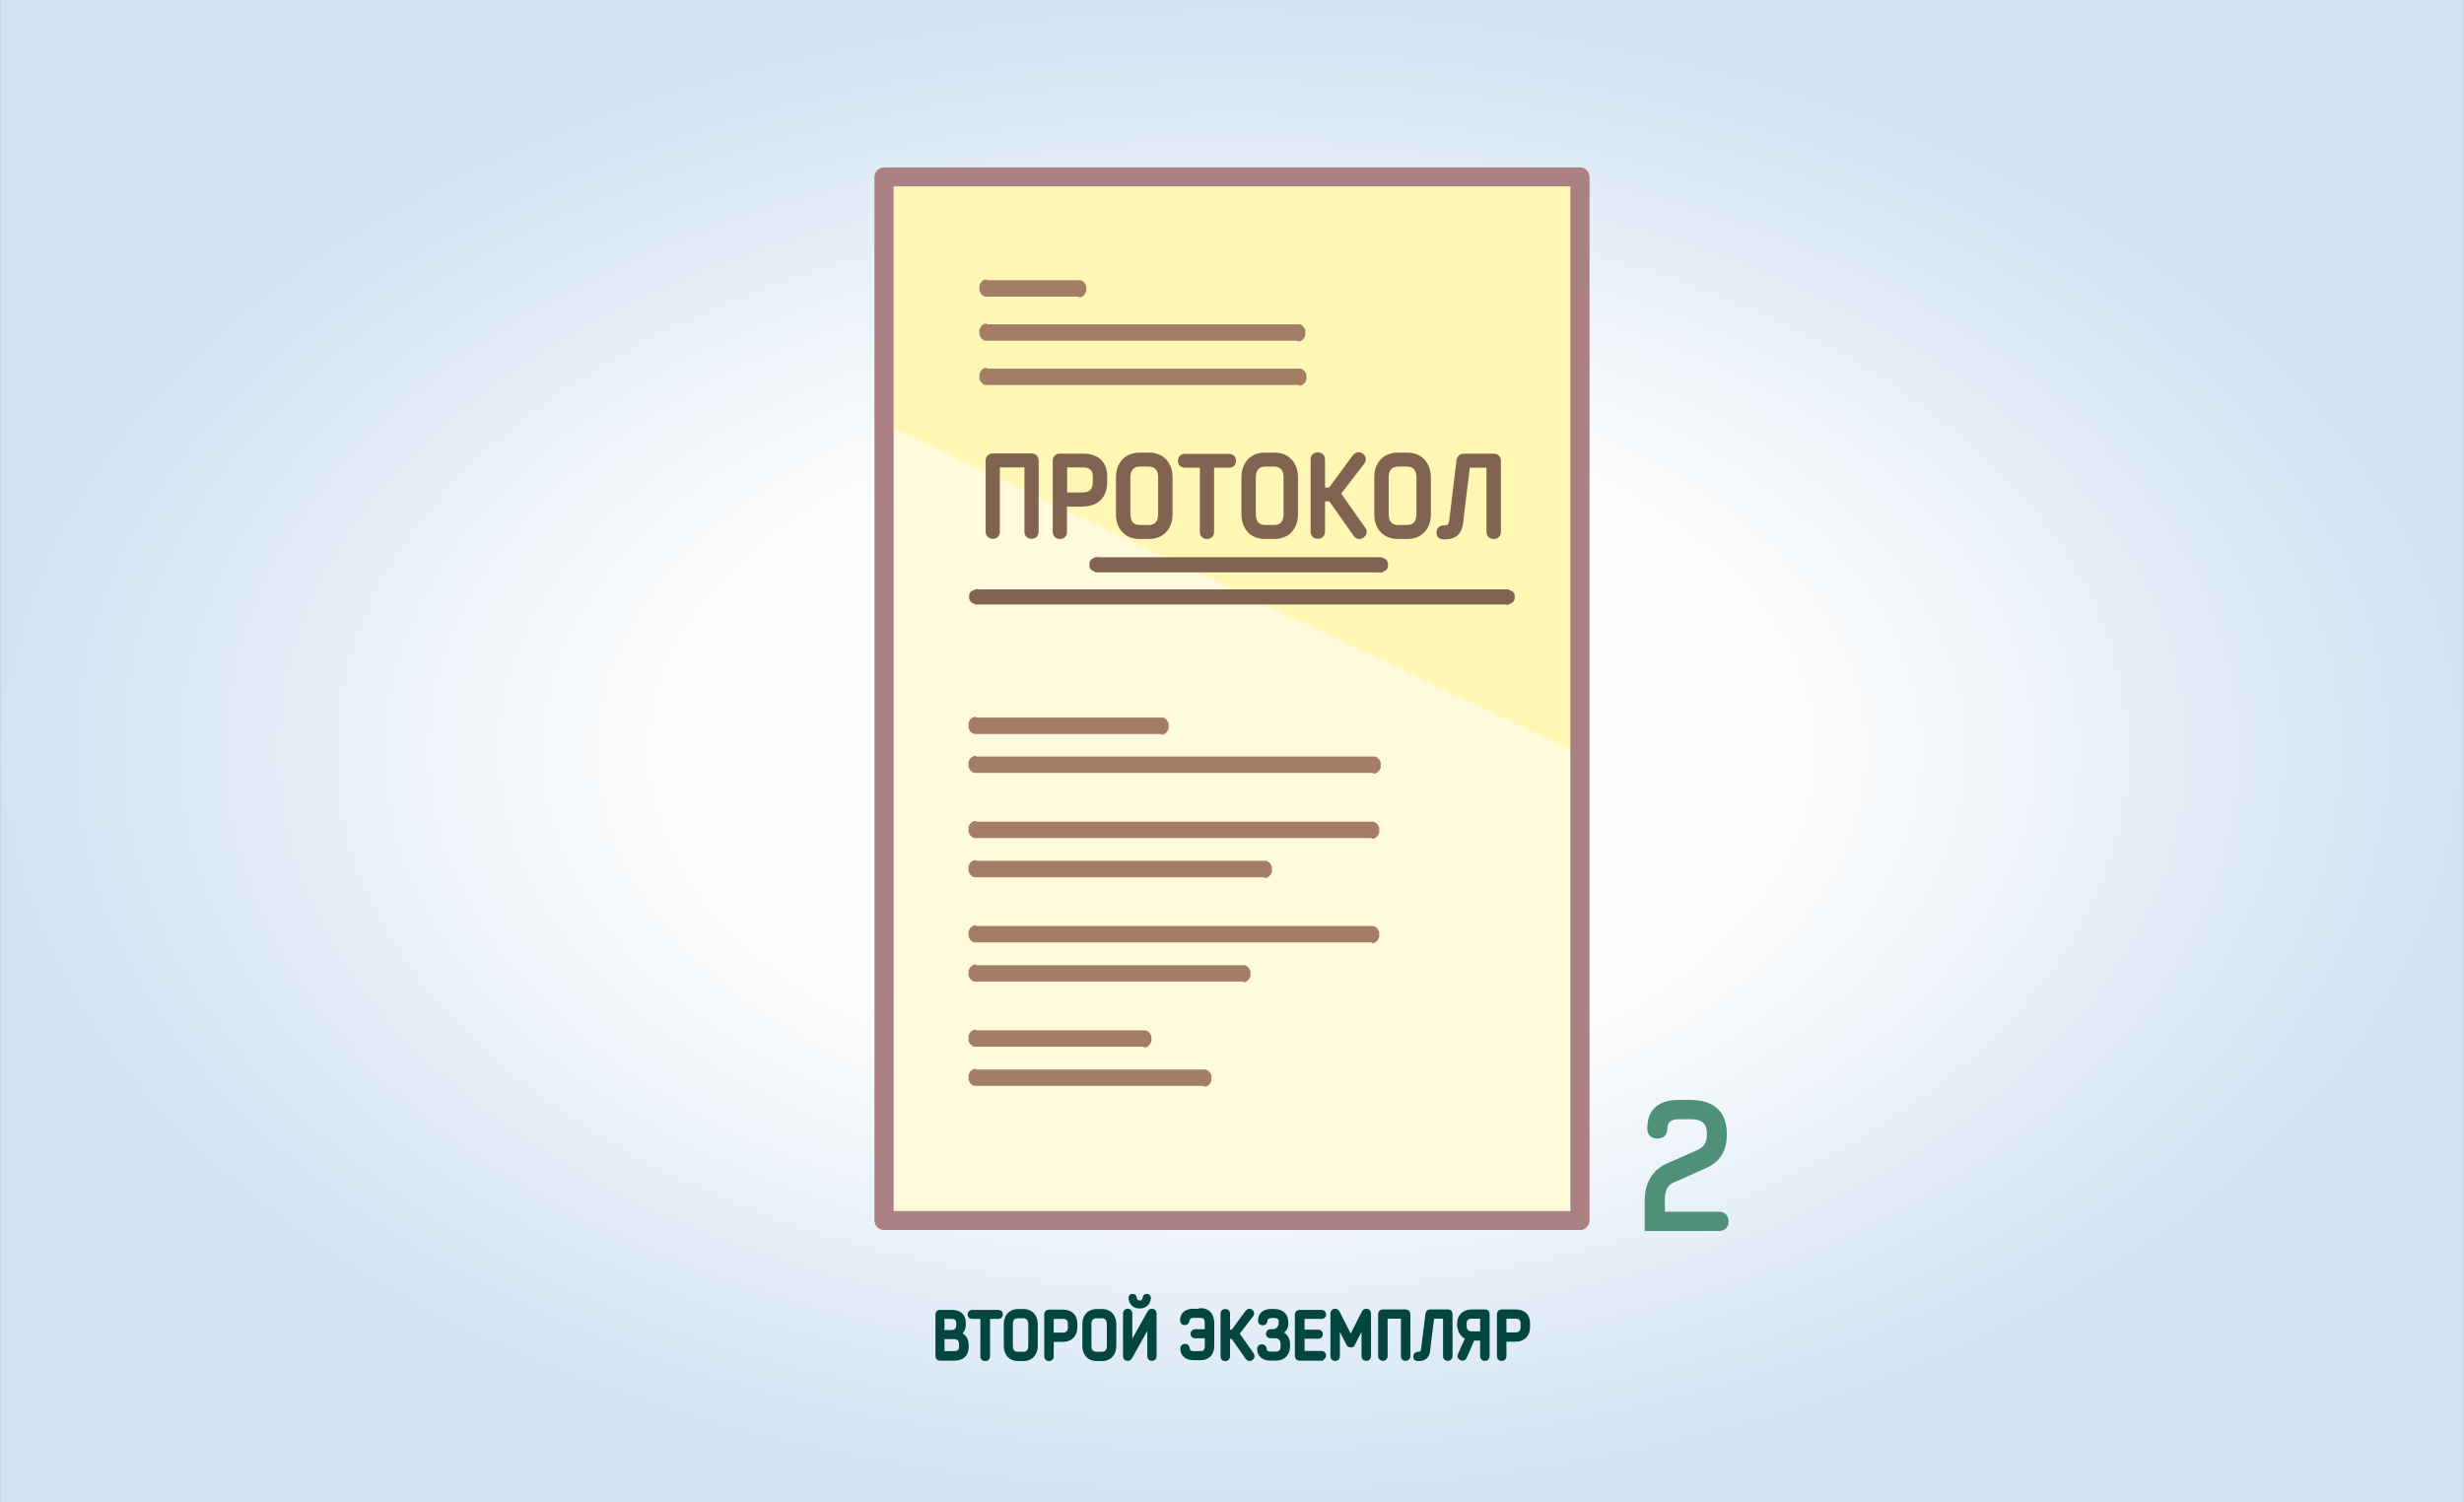<?xml version="1.0" encoding="UTF-8"?>
<!DOCTYPE svg PUBLIC "-//W3C//DTD SVG 1.1//EN" "http://www.w3.org/Graphics/SVG/1.1/DTD/svg11.dtd">
<!-- Creator: CorelDRAW X6 -->
<svg xmlns="http://www.w3.org/2000/svg" xml:space="preserve" width="115.711mm" height="70.556mm" version="1.1" style="shape-rendering:geometricPrecision; text-rendering:geometricPrecision; image-rendering:optimizeQuality; fill-rule:evenodd; clip-rule:evenodd"
viewBox="0 0 11571 7056"
 xmlns:xlink="http://www.w3.org/1999/xlink">
 <rect x="0" y="0" width="11571" height="7056" fill="#333333" stroke="none"/>
 <defs>
  <style type="text/css">
   <![CDATA[
    .str3 {stroke:#034540;stroke-width:14.52}
    .str2 {stroke:#4E9078;stroke-width:14.52}
    .str1 {stroke:#806350;stroke-width:16.68}
    .str0 {stroke:#AB8082;stroke-width:88.77;stroke-linecap:round;stroke-linejoin:round}
    .fil4 {fill:none}
    .fil1 {fill:none;fill-rule:nonzero}
    .fil3 {fill:#FFF7B3}
    .fil2 {fill:#FFFADB}
    .fil8 {fill:#034540;fill-rule:nonzero}
    .fil5 {fill:#806350;fill-rule:nonzero}
    .fil6 {fill:#A37D66;fill-rule:nonzero}
    .fil7 {fill:#4E9078;fill-rule:nonzero}
    .fil0 {fill:url(#id0)}
   ]]>
  </style>
  <radialGradient id="id0" gradientUnits="objectBoundingBox" cx="50%" cy="50%" r="50%" fx="50%" fy="50%">
   <stop offset="0" style="stop-color:#FEFEFE"/>
   <stop offset="0.439" style="stop-color:#FEFEFE"/>
   <stop offset="1" style="stop-color:#D1E2F2"/>
  </radialGradient>
 </defs>
 <g id="Layer_x0020_1">
  <polygon class="fil0" points="0,0 11571,0 11571,7056 0,7056 "/>
  <g id="_728962112">
   <path class="fil1 str0" d="M7419 831l0 4901c-1224,0 -2043,0 -3267,0l0 -4901 3267 0z"/>
   <path class="fil2" d="M7419 831l0 4901c-1224,0 -2043,0 -3267,0l0 -4901 3267 0z"/>
   <path class="fil3" d="M4152 831l3267 0 0 2711 -3267 -1552c6,-160 0,-1051 0,-1158z"/>
   <path class="fil4 str0" d="M7419 831l0 4901c-1224,0 -2043,0 -3267,0l0 -4901 3267 0z"/>
   <path class="fil5 str1" d="M4819 2187l0 310c0,13 7,25 25,25 17,0 25,-12 25,-25l0 -334c0,-13 -8,-25 -25,-25l-182 0c-17,0 -25,12 -25,25l0 334c0,13 8,25 25,25 18,0 25,-12 25,-25l0 -310 131 0zm184 134l0 -134 84 0c37,0 53,19 53,51l0 27c0,33 -16,56 -53,56l-84 0zm84 49c70,0 104,-45 104,-105l0 -27c0,-60 -34,-99 -104,-99l-110 0c-17,0 -25,12 -25,25l0 334c0,13 8,25 25,25 18,0 25,-12 25,-25l0 -127 84 0zm213 -128c0,-33 15,-59 52,-59l43 0c37,0 52,26 52,59l0 173c0,33 -15,59 -52,59l-43 0c-37,0 -52,-26 -52,-59l0 -173zm198 0c0,-59 -34,-108 -103,-108l-43 0c-69,0 -103,49 -103,108l0 173c0,59 34,108 103,108l43 0c69,0 103,-49 103,-108l0 -173zm170 281c18,0 25,-12 25,-25l0 -310 79 0c12,0 24,-7 24,-24 0,-16 -11,-24 -24,-24l-208 0c-12,0 -24,8 -24,24 0,17 11,24 24,24l79 0 0 310c0,13 8,25 25,25zm221 -281c0,-33 15,-59 52,-59l43 0c37,0 52,26 52,59l0 173c0,33 -15,59 -52,59l-43 0c-37,0 -52,-26 -52,-59l0 -173zm198 0c0,-59 -34,-108 -103,-108l-43 0c-69,0 -103,49 -103,108l0 173c0,59 34,108 103,108l43 0c69,0 103,-49 103,-108l0 -173zm317 241l-116 -165 110 -143c10,-12 10,-26 -1,-36 -13,-12 -29,-6 -38,5l-113 154 -32 0 0 -140c0,-13 -8,-25 -25,-25 -18,0 -26,12 -26,25l0 339c0,13 8,25 26,25 17,0 25,-12 25,-25l0 -151 33 0 116 165c7,11 21,17 35,7 15,-11 14,-25 6,-36zm109 -241c0,-33 15,-59 52,-59l43 0c37,0 52,26 52,59l0 173c0,33 -15,59 -52,59l-43 0c-37,0 -52,-26 -52,-59l0 -173zm198 0c0,-59 -34,-108 -103,-108l-43 0c-69,0 -103,49 -103,108l0 173c0,59 34,108 103,108l43 0c69,0 103,-49 103,-108l0 -173zm152 207c4,-31 32,-261 32,-261l94 0 0 310c0,13 8,25 26,25 17,0 25,-12 25,-25l0 -334c0,-13 -8,-25 -25,-25l-141 0c-16,0 -24,10 -26,25 -2,16 -31,252 -33,273 -2,12 -3,21 -6,26 -5,10 -15,13 -30,13 -13,0 -25,8 -25,25 0,18 12,24 25,24 47,0 66,-15 77,-42 4,-10 6,-20 8,-34z"/>
   <g>
    <path class="fil6" d="M4635 1316l0 77 -2 0 -2 0 -2 0 -2 0 -2 0 -2 -1 -2 -1 -2 -1 -2 -1 -2 -1 -1 -1 -1 -1 -1 -1 -1 -1 -1 -1 -1 -1 -1 -1 -1 -1 -1 -1 -1 -2 -1 -2 -1 -2 -1 -2 -1 -2 -1 -2 -1 -2 0 -2 0 -2 0 -2 0 -2 0 -2 0 -2 0 -2 0 -2 0 -2 0 -2 0 -2 0 -2 1 -2 1 -2 1 -2 1 -2 1 -2 1 -2 1 -2 1 -1 1 -1 1 -1 1 -1 1 -1 1 -1 1 -1 1 -1 1 -1 2 -1 2 -1 2 -1 2 -1 2 -1 2 0 2 0 2 0 2 0 2 0zm430 77l-430 0 0 -77 430 0 0 77zm0 0l0 -77 2 0 2 0 2 0 2 0 2 0 2 1 2 1 2 1 2 1 2 1 1 1 1 1 1 1 1 1 1 1 1 1 1 1 1 1 1 1 1 2 1 2 1 2 1 2 1 2 1 2 1 2 0 2 0 2 0 2 0 2 0 2 0 2 0 2 0 2 0 2 0 2 0 2 0 2 -1 2 -1 2 -1 2 -1 2 -1 2 -1 2 -1 2 -1 1 -1 1 -1 1 -1 1 -1 1 -1 1 -1 1 -1 1 -1 1 -2 1 -2 1 -2 1 -2 1 -2 1 -2 0 -2 0 -2 0 -2 0 -2 0zm-430 338l0 77 -2 0 -2 0 -2 0 -2 0 -2 0 -2 -1 -2 -1 -2 -1 -2 -1 -2 -1 -1 -1 -1 -1 -1 -1 -1 -1 -1 -1 -1 -1 -1 -1 -1 -1 -1 -1 -1 -2 -1 -2 -1 -2 -1 -2 -1 -2 -1 -2 -1 -2 0 -2 0 -2 0 -2 0 -2 0 -2 0 -2 0 -2 0 -2 0 -2 0 -2 0 -2 0 -2 1 -2 1 -2 1 -2 1 -2 1 -2 1 -2 1 -2 1 -1 1 -1 1 -1 1 -1 1 -1 1 -1 1 -1 1 -1 1 -1 2 -1 2 -1 2 -1 2 -1 2 -1 2 0 2 0 2 0 2 0 2 0zm1464 77l-1464 0 0 -77 1464 0 0 77zm0 0l0 -77 2 0 2 0 2 0 2 0 2 0 2 1 2 1 2 1 2 1 2 1 1 1 1 1 1 1 1 1 1 1 1 1 1 1 1 1 1 1 1 2 1 2 1 2 1 2 1 2 1 2 1 2 0 2 0 2 0 2 0 2 0 2 0 2 0 2 0 2 0 2 0 2 0 2 0 2 -1 2 -1 2 -1 2 -1 2 -1 2 -1 2 -1 2 -1 1 -1 1 -1 1 -1 1 -1 1 -1 1 -1 1 -1 1 -1 1 -2 1 -2 1 -2 1 -2 1 -2 1 -2 0 -2 0 -2 0 -2 0 -2 0zm-1464 -285l0 77 -2 0 -2 0 -2 0 -2 0 -2 0 -2 -1 -2 -1 -2 -1 -2 -1 -2 -1 -1 -1 -1 -1 -1 -1 -1 -1 -1 -1 -1 -1 -1 -1 -1 -1 -1 -1 -1 -2 -1 -2 -1 -2 -1 -2 -1 -2 -1 -2 -1 -2 0 -2 0 -2 0 -2 0 -2 0 -2 0 -2 0 -2 0 -2 0 -2 0 -2 0 -2 0 -2 1 -2 1 -2 1 -2 1 -2 1 -2 1 -2 1 -2 1 -1 1 -1 1 -1 1 -1 1 -1 1 -1 1 -1 1 -1 1 -1 2 -1 2 -1 2 -1 2 -1 2 -1 2 0 2 0 2 0 2 0 2 0zm1459 77l-1459 0 0 -77 1459 0 0 77zm0 0l0 -77 2 0 2 0 2 0 2 0 2 0 2 1 2 1 2 1 2 1 2 1 1 1 1 1 1 1 1 1 1 1 1 1 1 1 1 1 1 1 1 2 1 2 1 2 1 2 1 2 1 2 1 2 0 2 0 2 0 2 0 2 0 2 0 2 0 2 0 2 0 2 0 2 0 2 0 2 -1 2 -1 2 -1 2 -1 2 -1 2 -1 2 -1 2 -1 1 -1 1 -1 1 -1 1 -1 1 -1 1 -1 1 -1 1 -1 1 -2 1 -2 1 -2 1 -2 1 -2 1 -2 0 -2 0 -2 0 -2 0 -2 0z"/>
   </g>
   <g>
    <path class="fil6" d="M4584 3370l0 77 -2 0 -2 0 -2 0 -2 0 -2 0 -2 -1 -2 -1 -2 -1 -2 -1 -2 -1 -1 -1 -1 -1 -1 -1 -1 -1 -1 -1 -1 -1 -1 -1 -1 -1 -1 -1 -1 -2 -1 -2 -1 -2 -1 -2 -1 -2 -1 -2 -1 -2 0 -2 0 -2 0 -2 0 -2 0 -2 0 -2 0 -2 0 -2 0 -2 0 -2 0 -2 0 -2 1 -2 1 -2 1 -2 1 -2 1 -2 1 -2 1 -2 1 -1 1 -1 1 -1 1 -1 1 -1 1 -1 1 -1 1 -1 1 -1 2 -1 2 -1 2 -1 2 -1 2 -1 2 0 2 0 2 0 2 0 2 0zm868 77l-868 0 0 -77 868 0 0 77zm0 0l0 -77 2 0 2 0 2 0 2 0 2 0 2 1 2 1 2 1 2 1 2 1 1 1 1 1 1 1 1 1 1 1 1 1 1 1 1 1 1 1 1 2 1 2 1 2 1 2 1 2 1 2 1 2 0 2 0 2 0 2 0 2 0 2 0 2 0 2 0 2 0 2 0 2 0 2 0 2 -1 2 -1 2 -1 2 -1 2 -1 2 -1 2 -1 2 -1 1 -1 1 -1 1 -1 1 -1 1 -1 1 -1 1 -1 1 -1 1 -2 1 -2 1 -2 1 -2 1 -2 1 -2 0 -2 0 -2 0 -2 0 -2 0zm-868 1392l0 77 -2 0 -2 0 -2 0 -2 0 -2 0 -2 -1 -2 -1 -2 -1 -2 -1 -2 -1 -1 -1 -1 -1 -1 -1 -1 -1 -1 -1 -1 -1 -1 -1 -1 -1 -1 -1 -1 -2 -1 -2 -1 -2 -1 -2 -1 -2 -1 -2 -1 -2 0 -2 0 -2 0 -2 0 -2 0 -2 0 -2 0 -2 0 -2 0 -2 0 -2 0 -2 0 -2 1 -2 1 -2 1 -2 1 -2 1 -2 1 -2 1 -2 1 -1 1 -1 1 -1 1 -1 1 -1 1 -1 1 -1 1 -1 1 -1 2 -1 2 -1 2 -1 2 -1 2 -1 2 0 2 0 2 0 2 0 2 0zm787 77l-787 0 0 -77 787 0 0 77zm0 0l0 -77 2 0 2 0 2 0 2 0 2 0 2 1 2 1 2 1 2 1 2 1 1 1 1 1 1 1 1 1 1 1 1 1 1 1 1 1 1 1 1 2 1 2 1 2 1 2 1 2 1 2 1 2 0 2 0 2 0 2 0 2 0 2 0 2 0 2 0 2 0 2 0 2 0 2 0 2 -1 2 -1 2 -1 2 -1 2 -1 2 -1 2 -1 2 -1 1 -1 1 -1 1 -1 1 -1 1 -1 1 -1 1 -1 1 -1 1 -2 1 -2 1 -2 1 -2 1 -2 1 -2 0 -2 0 -2 0 -2 0 -2 0zm-787 107l0 77 -2 0 -2 0 -2 0 -2 0 -2 0 -2 -1 -2 -1 -2 -1 -2 -1 -2 -1 -1 -1 -1 -1 -1 -1 -1 -1 -1 -1 -1 -1 -1 -1 -1 -1 -1 -1 -1 -2 -1 -2 -1 -2 -1 -2 -1 -2 -1 -2 -1 -2 0 -2 0 -2 0 -2 0 -2 0 -2 0 -2 0 -2 0 -2 0 -2 0 -2 0 -2 0 -2 1 -2 1 -2 1 -2 1 -2 1 -2 1 -2 1 -2 1 -1 1 -1 1 -1 1 -1 1 -1 1 -1 1 -1 1 -1 1 -1 2 -1 2 -1 2 -1 2 -1 2 -1 2 0 2 0 2 0 2 0 2 0zm1069 77l-1069 0 0 -77 1069 0 0 77zm0 0l0 -77 2 0 2 0 2 0 2 0 2 0 2 1 2 1 2 1 2 1 2 1 1 1 1 1 1 1 1 1 1 1 1 1 1 1 1 1 1 1 1 2 1 2 1 2 1 2 1 2 1 2 1 2 0 2 0 2 0 2 0 2 0 2 0 2 0 2 0 2 0 2 0 2 0 2 0 2 -1 2 -1 2 -1 2 -1 2 -1 2 -1 2 -1 2 -1 1 -1 1 -1 1 -1 1 -1 1 -1 1 -1 1 -1 1 -1 1 -2 1 -2 1 -2 1 -2 1 -2 1 -2 0 -2 0 -2 0 -2 0 -2 0zm-1069 -751l0 77 -2 0 -2 0 -2 0 -2 0 -2 0 -2 -1 -2 -1 -2 -1 -2 -1 -2 -1 -1 -1 -1 -1 -1 -1 -1 -1 -1 -1 -1 -1 -1 -1 -1 -1 -1 -1 -1 -2 -1 -2 -1 -2 -1 -2 -1 -2 -1 -2 -1 -2 0 -2 0 -2 0 -2 0 -2 0 -2 0 -2 0 -2 0 -2 0 -2 0 -2 0 -2 0 -2 1 -2 1 -2 1 -2 1 -2 1 -2 1 -2 1 -2 1 -1 1 -1 1 -1 1 -1 1 -1 1 -1 1 -1 1 -1 1 -1 2 -1 2 -1 2 -1 2 -1 2 -1 2 0 2 0 2 0 2 0 2 0zm1857 77l-1857 0 0 -77 1857 0 0 77zm0 0l0 -77 2 0 2 0 2 0 2 0 2 0 2 1 2 1 2 1 2 1 2 1 1 1 1 1 1 1 1 1 1 1 1 1 1 1 1 1 1 1 1 2 1 2 1 2 1 2 1 2 1 2 1 2 0 2 0 2 0 2 0 2 0 2 0 2 0 2 0 2 0 2 0 2 0 2 0 2 -1 2 -1 2 -1 2 -1 2 -1 2 -1 2 -1 2 -1 1 -1 1 -1 1 -1 1 -1 1 -1 1 -1 1 -1 1 -1 1 -2 1 -2 1 -2 1 -2 1 -2 1 -2 0 -2 0 -2 0 -2 0 -2 0zm-1857 107l0 77 -2 0 -2 0 -2 0 -2 0 -2 0 -2 -1 -2 -1 -2 -1 -2 -1 -2 -1 -1 -1 -1 -1 -1 -1 -1 -1 -1 -1 -1 -1 -1 -1 -1 -1 -1 -1 -1 -2 -1 -2 -1 -2 -1 -2 -1 -2 -1 -2 -1 -2 0 -2 0 -2 0 -2 0 -2 0 -2 0 -2 0 -2 0 -2 0 -2 0 -2 0 -2 0 -2 1 -2 1 -2 1 -2 1 -2 1 -2 1 -2 1 -2 1 -1 1 -1 1 -1 1 -1 1 -1 1 -1 1 -1 1 -1 1 -1 2 -1 2 -1 2 -1 2 -1 2 -1 2 0 2 0 2 0 2 0 2 0zm1252 77l-1252 0 0 -77 1252 0 0 77zm0 0l0 -77 2 0 2 0 2 0 2 0 2 0 2 1 2 1 2 1 2 1 2 1 1 1 1 1 1 1 1 1 1 1 1 1 1 1 1 1 1 1 1 2 1 2 1 2 1 2 1 2 1 2 1 2 0 2 0 2 0 2 0 2 0 2 0 2 0 2 0 2 0 2 0 2 0 2 0 2 -1 2 -1 2 -1 2 -1 2 -1 2 -1 2 -1 2 -1 1 -1 1 -1 1 -1 1 -1 1 -1 1 -1 1 -1 1 -1 1 -2 1 -2 1 -2 1 -2 1 -2 1 -2 0 -2 0 -2 0 -2 0 -2 0zm-1252 -751l0 77 -2 0 -2 0 -2 0 -2 0 -2 0 -2 -1 -2 -1 -2 -1 -2 -1 -2 -1 -1 -1 -1 -1 -1 -1 -1 -1 -1 -1 -1 -1 -1 -1 -1 -1 -1 -1 -1 -2 -1 -2 -1 -2 -1 -2 -1 -2 -1 -2 -1 -2 0 -2 0 -2 0 -2 0 -2 0 -2 0 -2 0 -2 0 -2 0 -2 0 -2 0 -2 0 -2 1 -2 1 -2 1 -2 1 -2 1 -2 1 -2 1 -2 1 -1 1 -1 1 -1 1 -1 1 -1 1 -1 1 -1 1 -1 1 -1 2 -1 2 -1 2 -1 2 -1 2 -1 2 0 2 0 2 0 2 0 2 0zm1857 77l-1857 0 0 -77 1857 0 0 77zm0 0l0 -77 2 0 2 0 2 0 2 0 2 0 2 1 2 1 2 1 2 1 2 1 1 1 1 1 1 1 1 1 1 1 1 1 1 1 1 1 1 1 1 2 1 2 1 2 1 2 1 2 1 2 1 2 0 2 0 2 0 2 0 2 0 2 0 2 0 2 0 2 0 2 0 2 0 2 0 2 -1 2 -1 2 -1 2 -1 2 -1 2 -1 2 -1 2 -1 1 -1 1 -1 1 -1 1 -1 1 -1 1 -1 1 -1 1 -1 1 -2 1 -2 1 -2 1 -2 1 -2 1 -2 0 -2 0 -2 0 -2 0 -2 0zm-1857 107l0 77 -2 0 -2 0 -2 0 -2 0 -2 0 -2 -1 -2 -1 -2 -1 -2 -1 -2 -1 -1 -1 -1 -1 -1 -1 -1 -1 -1 -1 -1 -1 -1 -1 -1 -1 -1 -1 -1 -2 -1 -2 -1 -2 -1 -2 -1 -2 -1 -2 -1 -2 0 -2 0 -2 0 -2 0 -2 0 -2 0 -2 0 -2 0 -2 0 -2 0 -2 0 -2 0 -2 1 -2 1 -2 1 -2 1 -2 1 -2 1 -2 1 -2 1 -1 1 -1 1 -1 1 -1 1 -1 1 -1 1 -1 1 -1 1 -1 2 -1 2 -1 2 -1 2 -1 2 -1 2 0 2 0 2 0 2 0 2 0zm1353 77l-1353 0 0 -77 1353 0 0 77zm0 0l0 -77 2 0 2 0 2 0 2 0 2 0 2 1 2 1 2 1 2 1 2 1 1 1 1 1 1 1 1 1 1 1 1 1 1 1 1 1 1 1 1 2 1 2 1 2 1 2 1 2 1 2 1 2 0 2 0 2 0 2 0 2 0 2 0 2 0 2 0 2 0 2 0 2 0 2 0 2 -1 2 -1 2 -1 2 -1 2 -1 2 -1 2 -1 2 -1 1 -1 1 -1 1 -1 1 -1 1 -1 1 -1 1 -1 1 -1 1 -2 1 -2 1 -2 1 -2 1 -2 1 -2 0 -2 0 -2 0 -2 0 -2 0zm-1353 -567l0 77 -2 0 -2 0 -2 0 -2 0 -2 0 -2 -1 -2 -1 -2 -1 -2 -1 -2 -1 -1 -1 -1 -1 -1 -1 -1 -1 -1 -1 -1 -1 -1 -1 -1 -1 -1 -1 -1 -2 -1 -2 -1 -2 -1 -2 -1 -2 -1 -2 -1 -2 0 -2 0 -2 0 -2 0 -2 0 -2 0 -2 0 -2 0 -2 0 -2 0 -2 0 -2 0 -2 1 -2 1 -2 1 -2 1 -2 1 -2 1 -2 1 -2 1 -1 1 -1 1 -1 1 -1 1 -1 1 -1 1 -1 1 -1 1 -1 2 -1 2 -1 2 -1 2 -1 2 -1 2 0 2 0 2 0 2 0 2 0zm1864 77l-1864 0 0 -77 1864 0 0 77zm0 0l0 -77 2 0 2 0 2 0 2 0 2 0 2 1 2 1 2 1 2 1 2 1 1 1 1 1 1 1 1 1 1 1 1 1 1 1 1 1 1 1 1 2 1 2 1 2 1 2 1 2 1 2 1 2 0 2 0 2 0 2 0 2 0 2 0 2 0 2 0 2 0 2 0 2 0 2 0 2 -1 2 -1 2 -1 2 -1 2 -1 2 -1 2 -1 2 -1 1 -1 1 -1 1 -1 1 -1 1 -1 1 -1 1 -1 1 -1 1 -2 1 -2 1 -2 1 -2 1 -2 1 -2 0 -2 0 -2 0 -2 0 -2 0z"/>
   </g>
   <g>
    <path class="fil5" d="M4593 2768l0 71 -2 0 -2 0 -2 0 -2 0 -2 0 -2 0 -2 -1 -2 -1 -2 -1 -2 -1 -2 -1 -2 -1 -2 -1 -2 -1 -2 -1 -1 -1 -1 -1 -1 -1 -1 -1 -1 -1 -1 -1 -1 -1 -1 -2 -1 -2 -1 -2 -1 -2 -1 -2 0 -2 0 -2 0 -2 0 -2 0 -2 0 -2 0 -2 0 -2 0 -2 0 -2 1 -2 1 -2 1 -2 1 -2 1 -2 1 -1 1 -1 1 -1 1 -1 1 -1 1 -1 1 -1 2 -1 2 -1 2 -1 2 -1 2 -1 2 -1 2 -1 2 -1 2 -1 2 0 2 0 2 0 2 0 2 0 2 0zm2478 71l-2478 0 0 -71 2478 0 0 71zm0 0l0 -71 2 0 2 0 2 0 2 0 2 0 2 0 2 1 2 1 2 1 2 1 2 1 2 1 2 1 2 1 2 1 1 1 1 1 1 1 1 1 1 1 1 1 1 1 1 2 1 2 1 2 1 2 1 2 0 2 0 2 0 2 0 2 0 2 0 2 0 2 0 2 0 2 0 2 -1 2 -1 2 -1 2 -1 2 -1 2 -1 1 -1 1 -1 1 -1 1 -1 1 -1 1 -1 1 -2 1 -2 1 -2 1 -2 1 -2 1 -2 1 -2 1 -2 1 -2 1 -2 0 -2 0 -2 0 -2 0 -2 0 -2 0zm-1913 -222l0 71 -2 0 -2 0 -2 0 -2 0 -2 0 -2 0 -2 -1 -2 -1 -2 -1 -2 -1 -2 -1 -2 -1 -2 -1 -2 -1 -2 -1 -1 -1 -1 -1 -1 -1 -1 -1 -1 -1 -1 -1 -1 -1 -1 -2 -1 -2 -1 -2 -1 -2 -1 -2 0 -2 0 -2 0 -2 0 -2 0 -2 0 -2 0 -2 0 -2 0 -2 0 -2 1 -2 1 -2 1 -2 1 -2 1 -2 1 -1 1 -1 1 -1 1 -1 1 -1 1 -1 1 -1 2 -1 2 -1 2 -1 2 -1 2 -1 2 -1 2 -1 2 -1 2 -1 2 0 2 0 2 0 2 0 2 0 2 0zm1318 71l-1318 0 0 -71 1318 0 0 71zm0 0l0 -71 2 0 2 0 2 0 2 0 2 0 2 0 2 1 2 1 2 1 2 1 2 1 2 1 2 1 2 1 2 1 1 1 1 1 1 1 1 1 1 1 1 1 1 1 1 2 1 2 1 2 1 2 1 2 0 2 0 2 0 2 0 2 0 2 0 2 0 2 0 2 0 2 0 2 -1 2 -1 2 -1 2 -1 2 -1 2 -1 1 -1 1 -1 1 -1 1 -1 1 -1 1 -1 1 -2 1 -2 1 -2 1 -2 1 -2 1 -2 1 -2 1 -2 1 -2 1 -2 0 -2 0 -2 0 -2 0 -2 0 -2 0z"/>
   </g>
  </g>
  <path class="fil7 str2" d="M7811 5631c0,-39 14,-70 42,-82l156 -70c76,-34 93,-93 93,-151l0 -3c0,-98 -55,-152 -165,-152l-52 0c-87,0 -142,37 -142,127 0,22 11,40 40,40 29,0 40,-18 40,-40 0,-36 25,-51 62,-51l52 0c60,0 86,23 86,75l0 3c0,40 -13,64 -47,80l-145 64c-68,29 -100,93 -100,167l0 136 341 0c21,0 38,-11 38,-38 0,-27 -17,-38 -38,-38l-261 0 0 -67z"/>
  <path class="fil8 str3" d="M4428 6282l52 0c22,0 31,14 31,34l0 7c0,19 -9,30 -31,30l-52 0 0 -71zm0 -28l0 -67 39 0c22,0 31,8 31,27l0 8c0,19 -9,32 -31,32l-39 0zm113 62c0,-26 -12,-45 -35,-52 14,-9 22,-23 22,-42l0 -8c0,-36 -20,-55 -60,-55l-53 0c-11,0 -15,7 -15,15l0 194c0,8 4,15 15,15l67 0c40,0 60,-23 60,-59l0 -7zm86 69c11,0 15,-7 15,-15l0 -183 46 0c7,0 14,-4 14,-14 0,-10 -7,-14 -14,-14l-123 0c-7,0 -14,5 -14,14 0,10 7,14 14,14l46 0 0 183c0,8 4,15 15,15zm122 -166c0,-20 9,-35 31,-35l25 0c22,0 31,15 31,35l0 102c0,20 -9,35 -31,35l-25 0c-22,0 -31,-15 -31,-35l0 -102zm117 0c0,-35 -20,-64 -60,-64l-25 0c-40,0 -60,29 -60,64l0 102c0,35 20,64 60,64l25 0c40,0 60,-29 60,-64l0 -102zm75 47l0 -79 50 0c22,0 31,11 31,30l0 16c0,19 -9,33 -31,33l-50 0zm50 29c41,0 61,-27 61,-62l0 -16c0,-36 -20,-59 -61,-59l-65 0c-10,0 -15,7 -15,15l0 197c0,8 4,15 15,15 11,0 15,-7 15,-15l0 -75 50 0zm127 -76c0,-20 9,-35 31,-35l25 0c22,0 31,15 31,35l0 102c0,20 -9,35 -31,35l-25 0c-22,0 -31,-15 -31,-35l0 -102zm117 0c0,-35 -20,-64 -60,-64l-25 0c-40,0 -60,29 -60,64l0 102c0,35 20,64 60,64l25 0c40,0 60,-29 60,-64l0 -102zm118 -81c29,0 44,-21 44,-43 0,-7 -5,-11 -12,-11 -7,0 -11,4 -12,11 -1,12 -9,20 -21,20 -12,0 -20,-9 -21,-20 -1,-7 -5,-11 -12,-11 -7,0 -12,4 -12,11 0,22 15,43 44,43zm42 231c0,8 4,15 14,15 11,0 15,-7 15,-15l0 -200c0,-8 -4,-15 -15,-15 -6,0 -10,2 -15,11l-85 152 0 0c1,-6 1,-13 1,-22l0 -126c0,-8 -4,-15 -14,-15 -11,0 -15,7 -15,15l0 200c0,8 4,15 15,15 6,0 10,-2 15,-11l85 -152 0 0c-1,6 -1,13 -1,22l0 126zm240 -215l-32 0c-32,0 -54,16 -54,47 0,8 4,15 15,15 10,0 13,-7 15,-15 2,-13 13,-19 27,-19l30 0c24,0 29,14 29,35l0 33 -53 0c-7,0 -14,5 -14,14 0,10 7,14 14,14l53 0 0 42c0,20 -5,33 -31,33l-29 0c-12,0 -24,-5 -25,-19 -1,-8 -4,-15 -15,-15 -11,0 -15,7 -15,15 0,30 23,47 55,47l32 0c40,0 58,-26 58,-61l0 -105c0,-35 -16,-64 -59,-64zm246 206l-68 -97 65 -84c6,-7 6,-15 -1,-21 -8,-7 -17,-4 -22,3l-67 91 -19 0 0 -82c0,-8 -4,-15 -15,-15 -11,0 -15,7 -15,15l0 200c0,8 4,15 15,15 10,0 15,-7 15,-15l0 -89 19 0 68 97c4,6 12,10 21,4 9,-6 8,-15 4,-21zm131 -147c0,19 -13,37 -35,37l-11 0c-7,0 -14,5 -14,14 0,10 7,14 14,14l24 0c22,0 31,18 31,37l0 7c0,20 -7,33 -31,33l-24 0c-12,0 -24,-5 -25,-19 -1,-8 -4,-15 -15,-15 -11,0 -15,7 -15,15 0,30 23,47 55,47l26 0c39,0 59,-26 59,-61l0 -7c0,-26 -12,-49 -37,-55 22,-10 29,-27 29,-46 0,-35 -17,-59 -60,-59l-14 0c-32,0 -54,16 -54,47 0,8 4,15 15,15 10,0 14,-7 15,-15 1,-13 13,-19 27,-19l11 0c21,0 30,9 30,30l0 0zm194 167c7,0 14,-4 14,-14 0,-10 -7,-14 -14,-14l-87 0 0 -72 72 0c7,0 14,-4 14,-14 0,-10 -7,-14 -14,-14l-72 0 0 -65 87 0c7,0 14,-4 14,-14 0,-10 -7,-14 -14,-14l-103 0c-10,0 -15,7 -15,15l0 194c0,8 4,15 15,15l103 0zm137 -99c-2,-6 -4,-12 -8,-18l-50 -98c-4,-9 -8,-11 -15,-11 -11,0 -15,7 -15,15l0 200c0,8 4,15 15,15 11,0 15,-7 15,-15l0 -123c0,-9 -1,-16 -1,-22l0 0 46 89c2,4 5,8 13,8 8,0 11,-3 13,-8l46 -89 0 0c-1,6 -1,13 -1,22l0 123c0,8 4,15 15,15 11,0 15,-7 15,-15l0 -200c0,-8 -4,-15 -15,-15 -7,0 -11,2 -15,11l-50 98c-3,6 -6,12 -8,18zm243 -95l0 183c0,8 4,15 15,15 10,0 15,-7 15,-15l0 -197c0,-8 -5,-15 -15,-15l-107 0c-10,0 -15,7 -15,15l0 197c0,8 5,15 15,15 11,0 15,-7 15,-15l0 -183 77 0zm123 154c2,-18 19,-154 19,-154l56 0 0 183c0,8 4,15 15,15 10,0 15,-7 15,-15l0 -197c0,-8 -4,-15 -15,-15l-83 0c-9,0 -14,6 -15,15 -1,9 -18,148 -20,161 -1,7 -2,12 -4,15 -3,6 -9,8 -18,8 -8,0 -15,5 -15,15 0,11 7,14 15,14 28,0 39,-9 46,-25 2,-6 4,-12 4,-20l0 0zm142 -115c0,23 13,49 38,59 -2,4 -4,7 -8,16 0,0 -25,56 -28,63 -3,7 -1,15 9,19 10,4 16,-1 19,-8 3,-8 37,-85 37,-85l40 0 0 80c0,8 4,15 15,15 11,0 15,-7 15,-15l0 -197c0,-8 -4,-15 -15,-15l-61 0c-40,0 -62,25 -62,59l0 9zm60 35c-22,0 -31,-15 -31,-35l0 -9c0,-18 9,-30 32,-30l46 0 0 74 -47 0zm156 5l0 -79 50 0c22,0 31,11 31,30l0 16c0,19 -9,33 -31,33l-50 0zm50 29c41,0 61,-27 61,-62l0 -16c0,-36 -20,-59 -61,-59l-65 0c-10,0 -15,7 -15,15l0 197c0,8 4,15 15,15 11,0 15,-7 15,-15l0 -75 50 0z"/>
 </g>
</svg>
